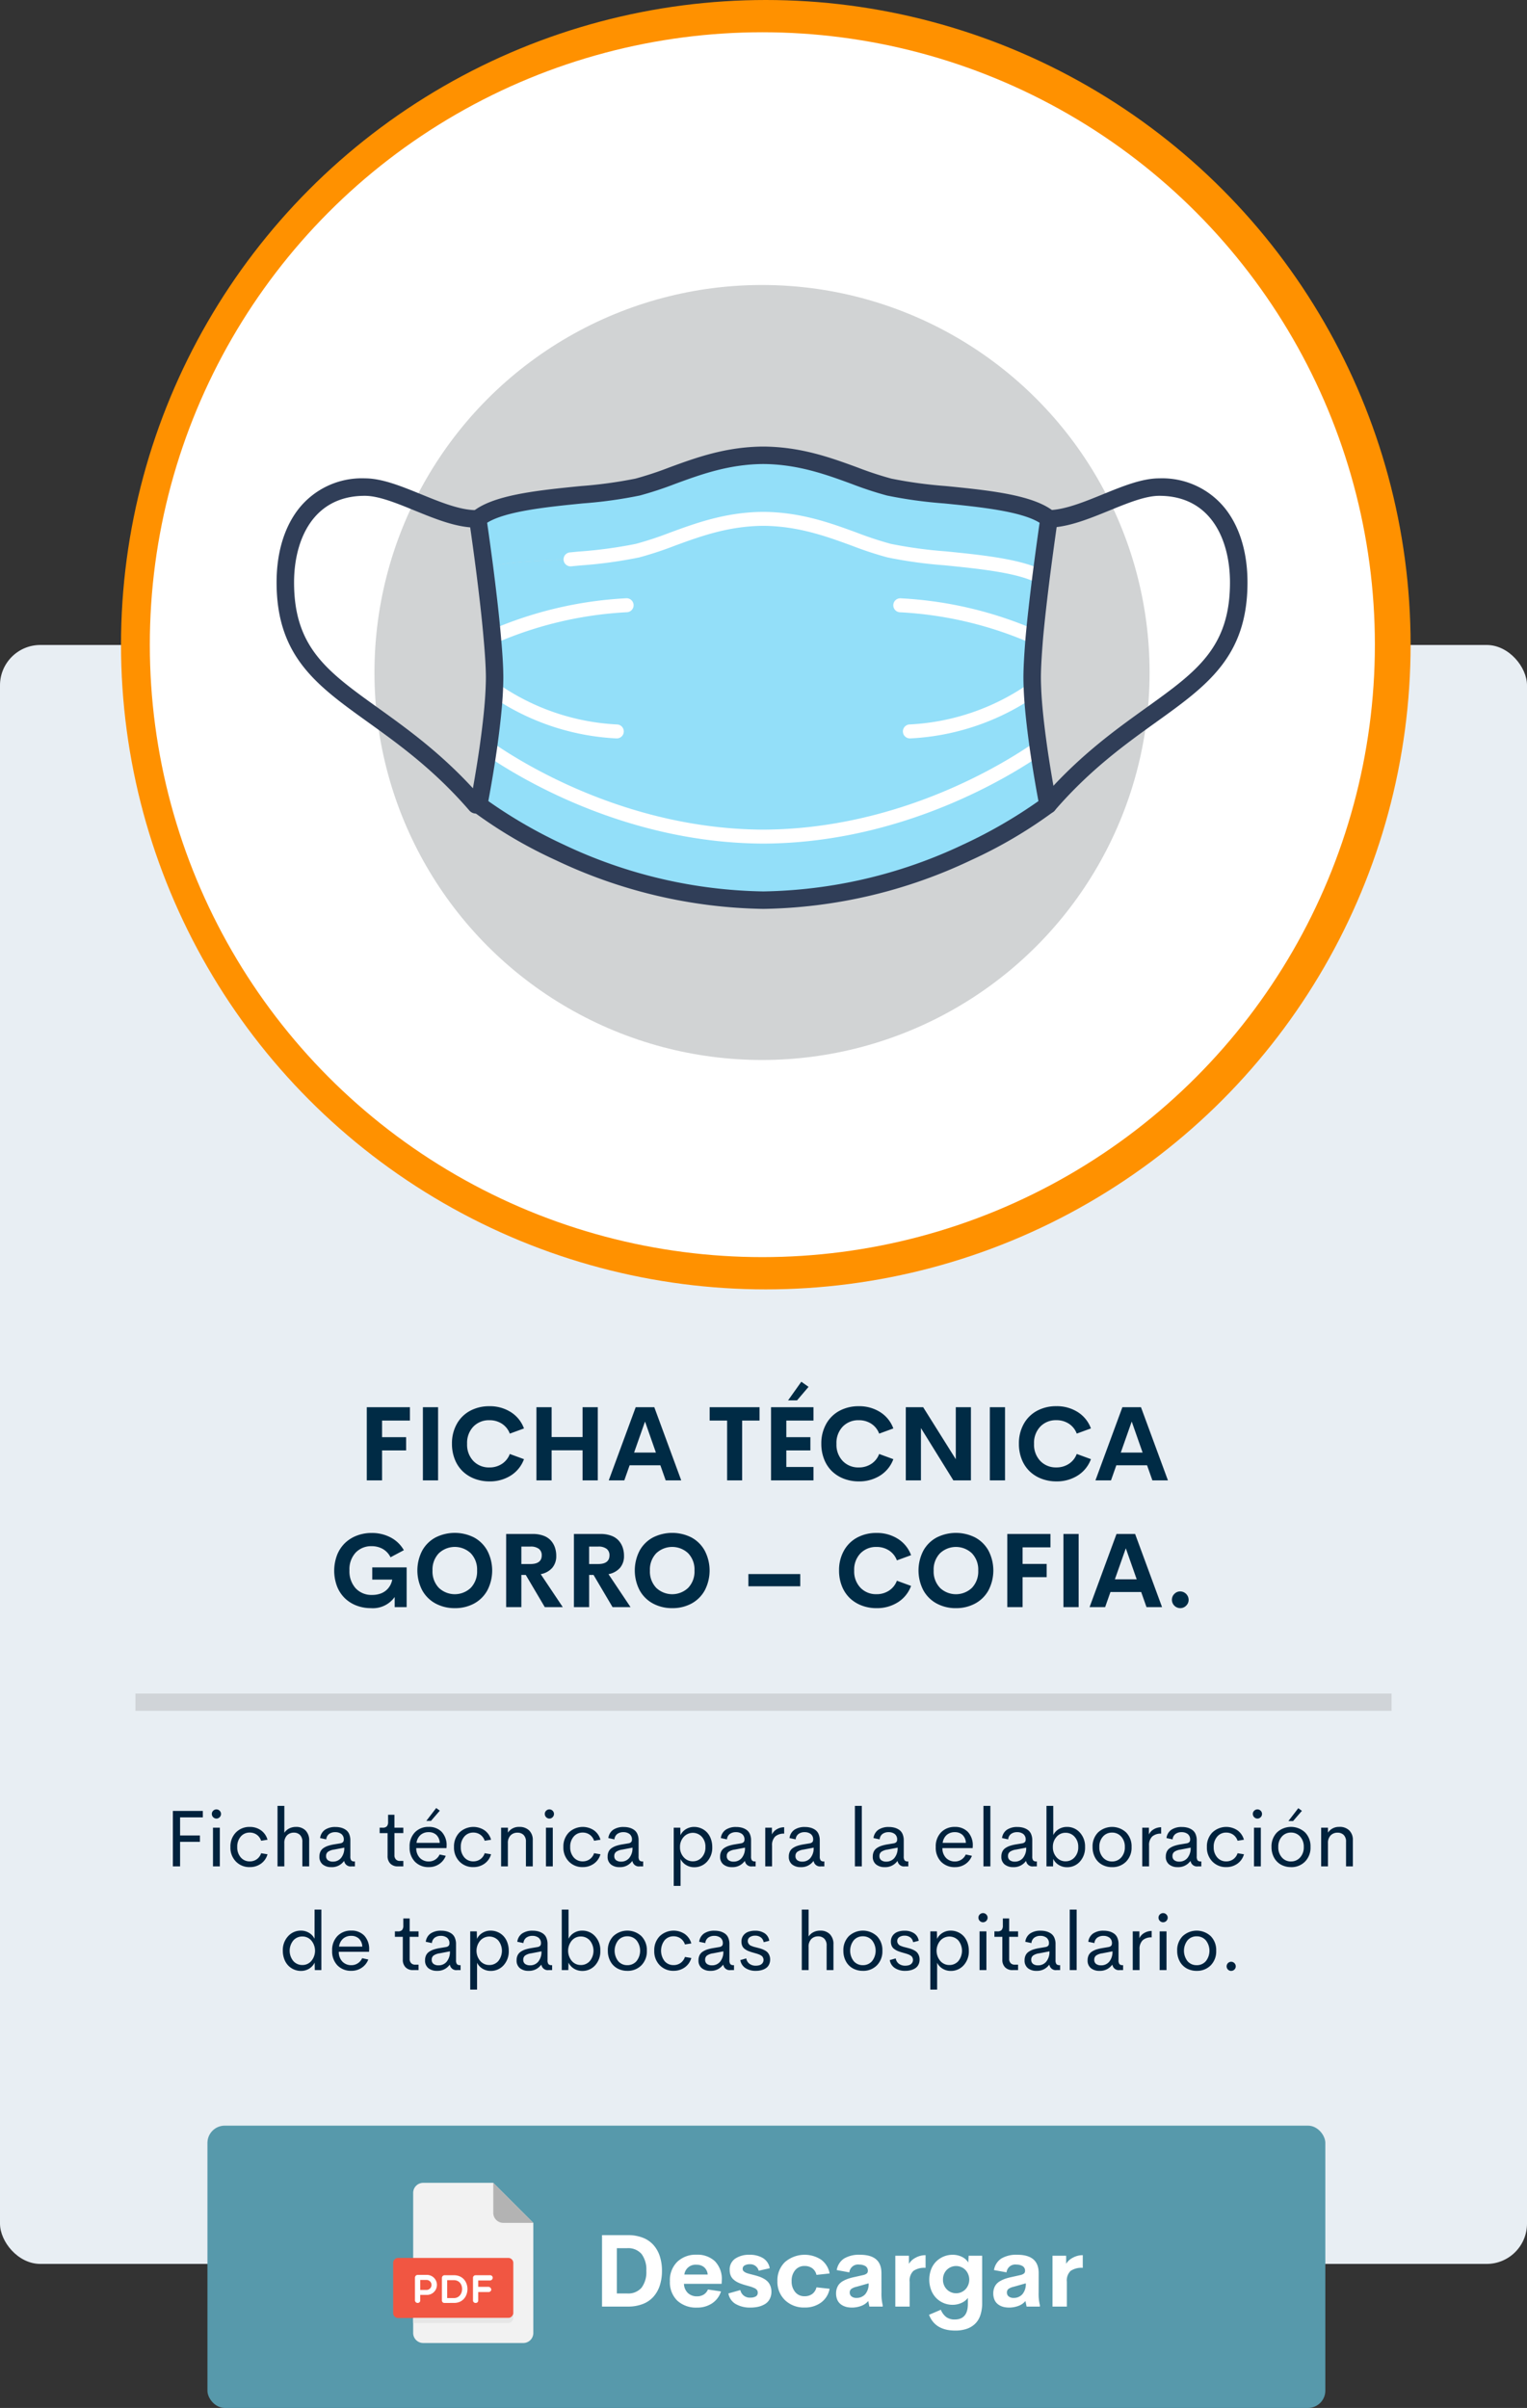 <svg xmlns="http://www.w3.org/2000/svg" width="265" height="417.95" viewBox="0 0 265 417.95">
  <rect x="0" y="0" width="265" height="417.95" fill="#333333" stroke="none"/>
  <g id="Grupo_13547" data-name="Grupo 13547" transform="translate(-4449 1712.95)">
    <rect id="Rectángulo_3308" data-name="Rectángulo 3308" width="265" height="281" rx="7" transform="translate(4449 -1601)" fill="#e8eef3"/>
    <circle id="Elipse_839" data-name="Elipse 839" cx="111.9" cy="111.9" r="111.9" transform="translate(4470 -1712.95)" fill="#ff9100"/>
    <circle id="Elipse_843" data-name="Elipse 843" cx="106.3" cy="106.3" r="106.3" transform="translate(4475 -1707.35)" fill="#fff"/>
    <line id="Línea_232" data-name="Línea 232" x2="218" transform="translate(4472.5 -1417.5)" fill="none" stroke="#707070" stroke-width="3" opacity="0.2"/>
    <g id="Grupo_13540" data-name="Grupo 13540" transform="translate(4497 -1663.485)">
      <circle id="Elipse_512" data-name="Elipse 512" cx="67.259" cy="67.259" r="67.259" transform="translate(16.985)" fill="#d1d3d4"/>
      <g id="Grupo_13255" data-name="Grupo 13255" transform="translate(0 28.046)">
        <g id="Grupo_13254" data-name="Grupo 13254">
          <g id="Grupo_13253" data-name="Grupo 13253">
            <g id="Grupo_13251" data-name="Grupo 13251" transform="translate(34.911 1.516)">
              <path id="Trazado_19630" data-name="Trazado 19630" d="M24.366,5068.383c.773,5.378,1.655,9.845,1.655,9.845s-20.958,16.465-49.416,16.546c-28.431-.081-49.389-16.546-49.389-16.546s.883-4.467,1.655-9.845c5.46,3.808,23.992,15.28,47.734,15.361C.376,5083.663,18.906,5072.191,24.366,5068.383Z" transform="translate(72.95 -5017.561)" fill="#93dff9"/>
              <path id="Trazado_19631" data-name="Trazado 19631" d="M-72.254,4886.917c-.634-4.883-1.186-8.6-1.186-8.6,4.826-4.136,20.792-3.778,27.742-5.516,6.149-1.545,12.63-5.461,21.813-5.515,9.183.054,15.691,3.97,21.84,5.515,6.949,1.737,22.916,1.38,27.742,5.516,0,0-.663,4.524-1.379,10.12-5.957-3.172-19.966-3-26.363-4.6-6.15-1.546-12.657-5.462-21.84-5.516-9.183.054-15.664,3.97-21.813,5.516a93.93,93.93,0,0,1-11.636,1.516s-13.816.385-14.285,1.573Z" transform="translate(73.44 -4867.282)" fill="#93dff9"/>
              <path id="Trazado_19632" data-name="Trazado 19632" d="M-67.064,4940.573c.028-.717.055-1.406.055-2.068,0-1.874-.166-4.357-.413-7.061-.331-3.889-.855-8.217-1.324-11.912h.634c.469-1.187,14.285-1.572,14.285-1.572a93.743,93.743,0,0,0,11.636-1.516c6.149-1.546,12.63-5.462,21.813-5.516,9.183.054,15.691,3.97,21.84,5.516,6.4,1.6,20.406,1.432,26.363,4.6-.413,3.337-.855,7.034-1.158,10.4-.221,2.7-.386,5.187-.386,7.061,0,.662.027,1.352.055,2.068.137,3.146.579,6.813,1.048,10.147-5.46,3.808-23.99,15.279-47.761,15.36-23.743-.081-42.274-11.553-47.734-15.36C-67.643,4947.386-67.2,4943.719-67.064,4940.573Z" transform="translate(69.932 -4899.898)" fill="#93dff9"/>
            </g>
            <g id="Grupo_13252" data-name="Grupo 13252">
              <path id="Trazado_19633" data-name="Trazado 19633" d="M-22.085,5081.369c-24.331-.083-43.222-11.945-48.432-15.579a1.212,1.212,0,0,1-.3-1.688,1.212,1.212,0,0,1,1.689-.3c5.065,3.532,23.425,15.062,47.045,15.143,23.637-.081,42-11.611,47.063-15.143a1.213,1.213,0,0,1,1.388,1.99C21.156,5069.424,2.264,5081.286-22.085,5081.369Z" transform="translate(106.554 -5012.457)" fill="#fff"/>
              <path id="Trazado_19634" data-name="Trazado 19634" d="M68.353,4918.676a1.208,1.208,0,0,1-.569-.143c-3.489-1.857-10.25-2.535-16.215-3.133a78.3,78.3,0,0,1-9.872-1.365,61.967,61.967,0,0,1-6.136-2.019c-4.382-1.605-9.349-3.426-15.417-3.461-6.05.035-11,1.854-15.373,3.458a61.862,61.862,0,0,1-6.138,2.021,78.562,78.562,0,0,1-10.287,1.4l-1.526.148a1.213,1.213,0,0,1-1.326-1.089,1.212,1.212,0,0,1,1.088-1.325l1.53-.149a77.191,77.191,0,0,0,9.928-1.336,60.012,60.012,0,0,0,5.893-1.945c4.557-1.673,9.721-3.568,16.209-3.606,6.505.038,11.683,1.935,16.251,3.609a60.793,60.793,0,0,0,5.891,1.942,77.165,77.165,0,0,0,9.524,1.3c6.189.62,13.2,1.323,17.114,3.406a1.213,1.213,0,0,1-.571,2.283Z" transform="translate(64.314 -4894.796)" fill="#fff"/>
              <path id="Trazado_19635" data-name="Trazado 19635" d="M313.7,4941.29a1.516,1.516,0,0,1-1.147-2.508c6.388-7.389,12.65-11.886,18.175-15.854,8.76-6.291,14.547-10.447,14.547-21.761,0-7.266-3.224-15.029-12.271-15.029-2.4,0-5.442,1.24-8.664,2.553-3.5,1.427-7.12,2.9-10.446,2.962H313.7a1.516,1.516,0,1,1,0-3.031h.151c2.758-.056,6.107-1.42,9.344-2.739,3.5-1.429,6.815-2.777,9.808-2.777a13.977,13.977,0,0,1,11.6,5.447c2.426,3.186,3.709,7.547,3.709,12.615,0,12.869-6.977,17.88-15.811,24.225-5.388,3.869-11.5,8.257-17.65,15.374A1.514,1.514,0,0,1,313.7,4941.29Z" transform="translate(-179.82 -4877.589)" fill="#303e58"/>
              <path id="Trazado_19636" data-name="Trazado 19636" d="M-176.972,4941.29a1.513,1.513,0,0,1-1.148-.524c-6.154-7.117-12.261-11.5-17.65-15.374-8.833-6.345-15.811-11.355-15.811-24.225,0-5.068,1.283-9.43,3.709-12.615a13.977,13.977,0,0,1,11.6-5.447c2.992,0,6.3,1.349,9.8,2.776,3.3,1.347,6.714,2.74,9.5,2.74a1.516,1.516,0,0,1,1.516,1.516,1.516,1.516,0,0,1-1.516,1.516c-3.385,0-7.079-1.506-10.651-2.963-3.217-1.312-6.255-2.552-8.653-2.552-9.048,0-12.272,7.764-12.272,15.029,0,11.313,5.787,15.47,14.547,21.761,5.525,3.968,11.787,8.466,18.174,15.854a1.516,1.516,0,0,1-.155,2.139A1.515,1.515,0,0,1-176.972,4941.29Z" transform="translate(211.58 -4877.589)" fill="#303e58"/>
              <path id="Trazado_19637" data-name="Trazado 19637" d="M236.311,4973.426a1.226,1.226,0,0,1-.486-.1,65.2,65.2,0,0,0-22.878-5.415,1.214,1.214,0,0,1,.125-2.424A67.622,67.622,0,0,1,236.8,4971.1a1.213,1.213,0,0,1-.488,2.323Z" transform="translate(-104.801 -4939.15)" fill="#fff"/>
              <path id="Trazado_19638" data-name="Trazado 19638" d="M-67.1,4973.424a1.213,1.213,0,0,1-1.112-.729,1.213,1.213,0,0,1,.626-1.6,67.919,67.919,0,0,1,23.752-5.616,1.215,1.215,0,0,1,1.274,1.149,1.213,1.213,0,0,1-1.149,1.274,65.506,65.506,0,0,0-22.906,5.416A1.2,1.2,0,0,1-67.1,4973.424Z" transform="translate(104.516 -4939.148)" fill="#fff"/>
              <path id="Trazado_19639" data-name="Trazado 19639" d="M219.775,5033.107a1.213,1.213,0,0,1-.06-2.425,39.546,39.546,0,0,0,20.629-7.036,1.213,1.213,0,0,1,1.386,1.992,41.976,41.976,0,0,1-21.893,7.468Z" transform="translate(-109.858 -4982.451)" fill="#fff"/>
              <path id="Trazado_19640" data-name="Trazado 19640" d="M-44.416,5033.107h-.062a41.978,41.978,0,0,1-21.893-7.468,1.213,1.213,0,0,1-.3-1.689,1.213,1.213,0,0,1,1.688-.3,39.546,39.546,0,0,0,20.629,7.036,1.214,1.214,0,0,1,1.151,1.273A1.213,1.213,0,0,1-44.416,5033.107Z" transform="translate(103.457 -4982.451)" fill="#fff"/>
              <path id="Trazado_19641" data-name="Trazado 19641" d="M-28.364,4941.528a86.786,86.786,0,0,1-36-8.447,80.083,80.083,0,0,1-14.326-8.423,1.515,1.515,0,0,1-.551-1.486c.009-.044.885-4.494,1.641-9.767.583-4.145.921-7.417,1.034-10,.026-.667.054-1.362.054-2,0-1.646-.137-3.976-.407-6.922-.337-3.961-.881-8.417-1.318-11.859-.624-4.806-1.176-8.535-1.182-8.572a1.517,1.517,0,0,1,.513-1.374c3.507-3.006,11.327-3.787,18.888-4.542a76.521,76.521,0,0,0,9.472-1.293,59.766,59.766,0,0,0,5.86-1.936c4.58-1.681,9.771-3.586,16.312-3.625,6.562.038,11.766,1.945,16.357,3.628a60.473,60.473,0,0,0,5.861,1.933,76.545,76.545,0,0,0,9.47,1.292c7.562.755,15.382,1.536,18.889,4.542a1.516,1.516,0,0,1,.513,1.371c-.007.045-.669,4.576-1.375,10.092-.4,3.219-.848,6.97-1.152,10.339-.176,2.161-.38,4.914-.38,6.924,0,.64.028,1.336.054,2.008.112,2.574.451,5.846,1.034,10,.757,5.269,1.632,9.719,1.641,9.763a1.516,1.516,0,0,1-.551,1.486,80.054,80.054,0,0,1-14.329,8.423A86.854,86.854,0,0,1-28.364,4941.528Zm-47.726-18.712A83.635,83.635,0,0,0-63,4930.374a83.7,83.7,0,0,0,34.635,8.122,83.771,83.771,0,0,0,34.65-8.122,83.539,83.539,0,0,0,13.094-7.558c-.3-1.6-.926-5.071-1.488-8.98-.6-4.252-.945-7.619-1.061-10.3-.028-.708-.057-1.434-.057-2.134,0-2.12.209-4.953.392-7.185.309-3.426.762-7.208,1.164-10.458.524-4.1,1.025-7.65,1.253-9.25-3.229-2.026-10.583-2.761-16.573-3.359a78.047,78.047,0,0,1-9.906-1.368,62.139,62.139,0,0,1-6.167-2.028c-4.359-1.6-9.3-3.407-15.314-3.442-5.993.035-10.92,1.844-15.267,3.439a62.041,62.041,0,0,1-6.168,2.029,77.93,77.93,0,0,1-9.908,1.369c-5.989.6-13.342,1.332-16.571,3.357.2,1.4.612,4.29,1.058,7.728.44,3.475.989,7.972,1.331,11.978.282,3.071.419,5.426.419,7.189,0,.7-.029,1.426-.056,2.128-.117,2.685-.464,6.052-1.061,10.3C-75.163,4917.744-75.789,4921.211-76.09,4922.816Zm-1.668.649h0Z" transform="translate(112.834 -4861.282)" fill="#303e58"/>
            </g>
          </g>
        </g>
      </g>
    </g>
    <path id="Trazado_20059" data-name="Trazado 20059" d="M43.661,6.62H38.827V9.5H43V11.8H38.827V17H36.173V4.3h7.488ZM45.911,17V4.3h2.637V17Zm11.54.176a7.089,7.089,0,0,1-2.588-.466,6.087,6.087,0,0,1-2.061-1.3,5.864,5.864,0,0,1-1.354-2.065,7.2,7.2,0,0,1-.492-2.7A6.879,6.879,0,0,1,51.8,7.2a5.744,5.744,0,0,1,2.316-2.281,6.935,6.935,0,0,1,3.335-.791,6.739,6.739,0,0,1,3.727,1.028,5.629,5.629,0,0,1,2.276,2.83l-2.461.9a3.479,3.479,0,0,0-1.362-1.714,3.891,3.891,0,0,0-2.18-.615,3.73,3.73,0,0,0-2.777,1.107,4.075,4.075,0,0,0-1.09,2.988,4.081,4.081,0,0,0,1.094,2.993,3.726,3.726,0,0,0,2.773,1.112,3.876,3.876,0,0,0,2.175-.62,3.5,3.5,0,0,0,1.367-1.718l2.461.9a5.652,5.652,0,0,1-2.276,2.834A6.718,6.718,0,0,1,57.451,17.176ZM73.623,4.3H76.26V17H73.623V11.779h-5.37V17H65.616V4.3h2.637V9.485h5.37ZM88.046,17l-.923-2.619H81.788L80.865,17h-2.7L82.843,4.3h3.226L90.744,17Zm-5.484-4.825H86.35L84.46,6.787ZM104.332,4.3V6.62h-3.015V17h-2.61V6.62H95.675V4.3ZM112.84.767l-2,2.347h-1.556l2.3-3.234Zm.853,5.854h-4.711V9.5h4.175V11.8h-4.175v2.874h4.711V17h-7.365V4.3h7.365Zm7.857,10.556a7.089,7.089,0,0,1-2.588-.466,6.087,6.087,0,0,1-2.061-1.3,5.864,5.864,0,0,1-1.354-2.065,7.2,7.2,0,0,1-.492-2.7A6.879,6.879,0,0,1,115.9,7.2a5.744,5.744,0,0,1,2.316-2.281,6.935,6.935,0,0,1,3.335-.791,6.739,6.739,0,0,1,3.727,1.028,5.629,5.629,0,0,1,2.276,2.83l-2.461.9a3.479,3.479,0,0,0-1.362-1.714,3.891,3.891,0,0,0-2.18-.615,3.73,3.73,0,0,0-2.777,1.107,4.075,4.075,0,0,0-1.09,2.988,4.081,4.081,0,0,0,1.094,2.993,3.726,3.726,0,0,0,2.773,1.112,3.876,3.876,0,0,0,2.175-.62,3.5,3.5,0,0,0,1.367-1.718l2.461.9a5.652,5.652,0,0,1-2.276,2.834A6.718,6.718,0,0,1,121.55,17.176ZM138.39,4.3h2.628V17h-3.05l-5.625-9.079V17h-2.628V4.3h3.015l5.66,9.026ZM144.3,17V4.3h2.637V17Zm11.54.176a7.089,7.089,0,0,1-2.588-.466,6.087,6.087,0,0,1-2.061-1.3,5.864,5.864,0,0,1-1.354-2.065,7.2,7.2,0,0,1-.492-2.7,6.879,6.879,0,0,1,.844-3.45,5.744,5.744,0,0,1,2.316-2.281,6.935,6.935,0,0,1,3.335-.791,6.739,6.739,0,0,1,3.727,1.028,5.629,5.629,0,0,1,2.276,2.83l-2.461.9a3.479,3.479,0,0,0-1.362-1.714,3.891,3.891,0,0,0-2.18-.615,3.73,3.73,0,0,0-2.777,1.107,4.075,4.075,0,0,0-1.09,2.988,4.081,4.081,0,0,0,1.094,2.993,3.726,3.726,0,0,0,2.773,1.112,3.876,3.876,0,0,0,2.175-.62,3.5,3.5,0,0,0,1.367-1.718l2.461.9a5.652,5.652,0,0,1-2.276,2.834A6.718,6.718,0,0,1,155.845,17.176ZM172.509,17l-.923-2.619h-5.335L165.328,17h-2.7l4.676-12.7h3.226L175.207,17Zm-5.484-4.825h3.788l-1.89-5.388Zm-130.14,27a6.867,6.867,0,0,1-2.536-.461,5.945,5.945,0,0,1-2.021-1.3A5.824,5.824,0,0,1,31,35.361a7.727,7.727,0,0,1,.013-5.392A5.9,5.9,0,0,1,32.367,27.9a6.052,6.052,0,0,1,2.061-1.305,7.089,7.089,0,0,1,2.588-.466,6.921,6.921,0,0,1,3.3.778,5.657,5.657,0,0,1,2.29,2.21l-2.312,1.23a3.388,3.388,0,0,0-1.34-1.441,3.844,3.844,0,0,0-1.938-.483,3.683,3.683,0,0,0-2.773,1.116,4.258,4.258,0,0,0-1.077,3.085,4.391,4.391,0,0,0,1.072,3.1,3.724,3.724,0,0,0,2.874,1.16,4.247,4.247,0,0,0,1.547-.272,3.086,3.086,0,0,0,1.23-.883,3.2,3.2,0,0,0,.7-1.507H37.122V32.1H43.09V39H41.016V37.242A4.633,4.633,0,0,1,36.885,39.176Zm14.563,0a6.9,6.9,0,0,1-3.335-.8,5.766,5.766,0,0,1-2.316-2.29,7.465,7.465,0,0,1,0-6.9,5.744,5.744,0,0,1,2.316-2.281,7.418,7.418,0,0,1,6.667,0A5.752,5.752,0,0,1,57.091,29.2a7.465,7.465,0,0,1,0,6.9,5.766,5.766,0,0,1-2.316,2.29A6.885,6.885,0,0,1,51.448,39.176Zm-2.777-3.529a4.025,4.025,0,0,0,5.555,0,4.1,4.1,0,0,0,1.09-3,4.075,4.075,0,0,0-1.09-2.988,4.036,4.036,0,0,0-5.555,0,4.075,4.075,0,0,0-1.09,2.988A4.1,4.1,0,0,0,48.671,35.647ZM67.066,39l-3.3-5.59H63V39H60.36V26.3h4.605a5.327,5.327,0,0,1,1.846.294,3.191,3.191,0,0,1,1.279.817,3.5,3.5,0,0,1,.721,1.2,4.388,4.388,0,0,1,.242,1.485,3.1,3.1,0,0,1-.694,2.087,3.5,3.5,0,0,1-2,1.094L70.187,39ZM63,28.488v3.032h1.556q1.978,0,1.978-1.512a1.377,1.377,0,0,0-.483-1.116,2.3,2.3,0,0,0-1.494-.4ZM78.826,39l-3.3-5.59h-.765V39H72.12V26.3h4.605a5.327,5.327,0,0,1,1.846.294,3.191,3.191,0,0,1,1.279.817,3.5,3.5,0,0,1,.721,1.2,4.388,4.388,0,0,1,.242,1.485,3.1,3.1,0,0,1-.694,2.087,3.5,3.5,0,0,1-2,1.094L81.946,39ZM74.757,28.488v3.032h1.556q1.978,0,1.978-1.512a1.377,1.377,0,0,0-.483-1.116,2.3,2.3,0,0,0-1.494-.4ZM89.18,39.176a6.9,6.9,0,0,1-3.335-.8,5.766,5.766,0,0,1-2.316-2.29,7.465,7.465,0,0,1,0-6.9,5.744,5.744,0,0,1,2.316-2.281,7.418,7.418,0,0,1,6.667,0A5.752,5.752,0,0,1,94.822,29.2a7.465,7.465,0,0,1,0,6.9,5.766,5.766,0,0,1-2.316,2.29A6.885,6.885,0,0,1,89.18,39.176ZM86.4,35.647a4.025,4.025,0,0,0,5.555,0,4.1,4.1,0,0,0,1.09-3,4.075,4.075,0,0,0-1.09-2.988,4.036,4.036,0,0,0-5.555,0,4.075,4.075,0,0,0-1.09,2.988A4.1,4.1,0,0,0,86.4,35.647Zm16-.268V33.261h9v2.118Zm22.228,3.8a7.089,7.089,0,0,1-2.588-.466,6.087,6.087,0,0,1-2.061-1.3,5.864,5.864,0,0,1-1.354-2.065,7.2,7.2,0,0,1-.492-2.7,6.879,6.879,0,0,1,.844-3.45,5.744,5.744,0,0,1,2.316-2.281,6.935,6.935,0,0,1,3.335-.791,6.739,6.739,0,0,1,3.727,1.028,5.629,5.629,0,0,1,2.276,2.83l-2.461.9a3.479,3.479,0,0,0-1.362-1.714,3.891,3.891,0,0,0-2.18-.615,3.73,3.73,0,0,0-2.777,1.107,4.075,4.075,0,0,0-1.09,2.988,4.081,4.081,0,0,0,1.094,2.993,3.726,3.726,0,0,0,2.773,1.112,3.876,3.876,0,0,0,2.175-.62,3.5,3.5,0,0,0,1.367-1.718l2.461.9a5.652,5.652,0,0,1-2.276,2.834A6.718,6.718,0,0,1,124.635,39.176Zm13.79,0a6.9,6.9,0,0,1-3.335-.8,5.766,5.766,0,0,1-2.316-2.29,7.465,7.465,0,0,1,0-6.9,5.744,5.744,0,0,1,2.316-2.281,7.418,7.418,0,0,1,6.667,0,5.752,5.752,0,0,1,2.312,2.281,7.465,7.465,0,0,1,0,6.9,5.766,5.766,0,0,1-2.316,2.29A6.885,6.885,0,0,1,138.425,39.176Zm-2.777-3.529a4.025,4.025,0,0,0,5.555,0,4.1,4.1,0,0,0,1.09-3,4.075,4.075,0,0,0-1.09-2.988,4.036,4.036,0,0,0-5.555,0,4.075,4.075,0,0,0-1.09,2.988A4.1,4.1,0,0,0,135.647,35.647Zm19.178-7.027h-4.834V31.5h4.175V33.8h-4.175V39h-2.654V26.3h7.488ZM157.075,39V26.3h2.637V39Zm14.414,0-.923-2.619h-5.335L164.309,39h-2.7l4.676-12.7h3.226L174.188,39ZM166,34.175h3.788l-1.89-5.388Zm11.338,5a1.456,1.456,0,0,1-1.441-1.441,1.411,1.411,0,0,1,.426-1.028,1.379,1.379,0,0,1,1.015-.431,1.471,1.471,0,0,1,1.459,1.459,1.379,1.379,0,0,1-.431,1.015A1.411,1.411,0,0,1,177.343,39.176Z" transform="translate(4476.479 -1473)" fill="#002b45"/>
    <path id="Trazado_20060" data-name="Trazado 20060" d="M8.029,5.489H4.078V8.634H7.523V9.741H4.078V14H2.827V4.375h5.2Zm2.358.212a.805.805,0,0,1-.8-.8.758.758,0,0,1,.236-.561.775.775,0,0,1,.564-.232.767.767,0,0,1,.557.232.758.758,0,0,1,.236.561.77.77,0,0,1-.236.564A.762.762,0,0,1,10.387,5.7Zm-.6,8.3V7.28h1.189V14Zm6.385.123a3.237,3.237,0,0,1-2.406-.964,3.438,3.438,0,0,1-.95-2.522,3.445,3.445,0,0,1,.947-2.522,3.234,3.234,0,0,1,2.41-.964,3.26,3.26,0,0,1,1.945.588,2.967,2.967,0,0,1,1.131,1.634l-1.107.178A2.045,2.045,0,0,0,17.38,8.5a2.066,2.066,0,0,0-1.217-.369,1.987,1.987,0,0,0-1.555.69A2.63,2.63,0,0,0,14,10.637a2.617,2.617,0,0,0,.612,1.808,1.991,1.991,0,0,0,1.555.687,2.066,2.066,0,0,0,1.217-.369,2.045,2.045,0,0,0,.759-1.046l1.107.185a2.97,2.97,0,0,1-1.138,1.63A3.255,3.255,0,0,1,16.17,14.123ZM24.2,7.15a2.245,2.245,0,0,1,1.661.622,2.415,2.415,0,0,1,.622,1.784V14H25.3V9.782a1.653,1.653,0,0,0-.41-1.237,1.461,1.461,0,0,0-1.06-.4,1.626,1.626,0,0,0-1.186.458,1.862,1.862,0,0,0-.475,1.374V14H20.99V3.5h1.183V8.169a2.186,2.186,0,0,1,.844-.752A2.574,2.574,0,0,1,24.2,7.15Zm6.111,6.979a2.287,2.287,0,0,1-1.473-.461,1.657,1.657,0,0,1-.578-1.377,1.957,1.957,0,0,1,.185-.878,1.549,1.549,0,0,1,.547-.612,3.281,3.281,0,0,1,.79-.379,7.3,7.3,0,0,1,1.022-.243L31.893,10q.595-.109.595-.622a1.174,1.174,0,0,0-.42-1A1.713,1.713,0,0,0,31,8.06a1.745,1.745,0,0,0-1.053.308,1.287,1.287,0,0,0-.5.943l-1.066-.226a2.052,2.052,0,0,1,.841-1.439,3.141,3.141,0,0,1,1.832-.482,3.716,3.716,0,0,1,.974.12,2.647,2.647,0,0,1,.813.376,1.686,1.686,0,0,1,.581.725,2.7,2.7,0,0,1,.208,1.1v2.775a1.136,1.136,0,0,0,.154.7.664.664,0,0,0,.53.181h.109V14h-.588a1.121,1.121,0,0,1-1.271-.909h-.055A2.568,2.568,0,0,1,30.314,14.13Zm.273-.957a1.793,1.793,0,0,0,1.442-.649,2.674,2.674,0,0,0,.547-1.777l-1.777.342a2.392,2.392,0,0,0-1.042.373.867.867,0,0,0-.338.735.857.857,0,0,0,.325.738A1.388,1.388,0,0,0,30.587,13.173ZM41.88,14a1.766,1.766,0,0,1-1.312-.482,1.823,1.823,0,0,1-.479-1.343V8.224H38.715V7.28h.506a.971.971,0,0,0,.742-.236,1.161,1.161,0,0,0,.215-.79V5.038h1.1V7.28h1.545v.943H41.279v3.828a1.019,1.019,0,0,0,.256.742.9.9,0,0,0,.673.263h.615V14Zm7.273-9.673L47.623,6.1h-.813l1.716-2.229Zm1.176,6.18-.014.321h-5.25a2.375,2.375,0,0,0,.643,1.719,2.11,2.11,0,0,0,1.531.6,2.015,2.015,0,0,0,1.114-.321,2.085,2.085,0,0,0,.766-.889l1.066.226A3.031,3.031,0,0,1,49.038,13.6a3.133,3.133,0,0,1-1.784.526,3.246,3.246,0,0,1-2.42-.937,3.484,3.484,0,0,1-.923-2.557,3.467,3.467,0,0,1,.926-2.55,3.206,3.206,0,0,1,2.382-.937,3.034,3.034,0,0,1,2.259.861A3.4,3.4,0,0,1,50.33,10.507ZM47.219,8.06a2.1,2.1,0,0,0-1.4.475,2.177,2.177,0,0,0-.708,1.384H49.14a2,2,0,0,0-.588-1.384A1.9,1.9,0,0,0,47.219,8.06Zm7.752,6.063a3.237,3.237,0,0,1-2.406-.964,3.438,3.438,0,0,1-.95-2.522,3.445,3.445,0,0,1,.947-2.522,3.5,3.5,0,0,1,4.354-.376,2.967,2.967,0,0,1,1.131,1.634L56.94,9.55A2.045,2.045,0,0,0,56.181,8.5a2.066,2.066,0,0,0-1.217-.369,1.987,1.987,0,0,0-1.555.69,2.63,2.63,0,0,0-.612,1.812,2.617,2.617,0,0,0,.612,1.808,1.991,1.991,0,0,0,1.555.687,2.066,2.066,0,0,0,1.217-.369,2.045,2.045,0,0,0,.759-1.046l1.107.185a2.97,2.97,0,0,1-1.138,1.63A3.255,3.255,0,0,1,54.971,14.123ZM62.962,7.15a2.337,2.337,0,0,1,1.692.608,2.269,2.269,0,0,1,.632,1.716V14H64.1V9.741a1.589,1.589,0,0,0-.41-1.2,1.466,1.466,0,0,0-1.053-.39,1.626,1.626,0,0,0-1.2.461,1.872,1.872,0,0,0-.472,1.371V14H59.791V7.28h1.183v.861A2.244,2.244,0,0,1,62.962,7.15ZM68.171,5.7a.805.805,0,0,1-.8-.8.758.758,0,0,1,.236-.561.775.775,0,0,1,.564-.232.767.767,0,0,1,.557.232.758.758,0,0,1,.236.561.77.77,0,0,1-.236.564A.762.762,0,0,1,68.171,5.7Zm-.6,8.3V7.28h1.189V14Zm6.385.123a3.237,3.237,0,0,1-2.406-.964,3.438,3.438,0,0,1-.95-2.522,3.445,3.445,0,0,1,.947-2.522A3.5,3.5,0,0,1,75.9,7.738a2.967,2.967,0,0,1,1.131,1.634l-1.107.178A2.045,2.045,0,0,0,75.165,8.5a2.066,2.066,0,0,0-1.217-.369,1.987,1.987,0,0,0-1.555.69,2.63,2.63,0,0,0-.612,1.812,2.617,2.617,0,0,0,.612,1.808,1.991,1.991,0,0,0,1.555.687,2.066,2.066,0,0,0,1.217-.369,2.045,2.045,0,0,0,.759-1.046l1.107.185a2.97,2.97,0,0,1-1.138,1.63A3.255,3.255,0,0,1,73.955,14.123Zm6.371.007a2.287,2.287,0,0,1-1.473-.461,1.657,1.657,0,0,1-.578-1.377,1.957,1.957,0,0,1,.185-.878,1.549,1.549,0,0,1,.547-.612,3.281,3.281,0,0,1,.79-.379,7.3,7.3,0,0,1,1.022-.243L81.9,10q.595-.109.595-.622a1.174,1.174,0,0,0-.42-1,1.713,1.713,0,0,0-1.063-.318,1.745,1.745,0,0,0-1.053.308,1.287,1.287,0,0,0-.5.943L78.4,9.085a2.052,2.052,0,0,1,.841-1.439,3.141,3.141,0,0,1,1.832-.482,3.716,3.716,0,0,1,.974.12,2.647,2.647,0,0,1,.813.376,1.686,1.686,0,0,1,.581.725,2.7,2.7,0,0,1,.208,1.1v2.775a1.136,1.136,0,0,0,.154.7.664.664,0,0,0,.53.181h.109V14h-.588a1.121,1.121,0,0,1-1.271-.909h-.055A2.568,2.568,0,0,1,80.326,14.13Zm.273-.957a1.793,1.793,0,0,0,1.442-.649,2.674,2.674,0,0,0,.547-1.777l-1.777.342a2.392,2.392,0,0,0-1.042.373.867.867,0,0,0-.338.735.857.857,0,0,0,.325.738A1.388,1.388,0,0,0,80.6,13.173ZM93.293,7.15A3.056,3.056,0,0,1,94.51,7.4a2.993,2.993,0,0,1,1,.69,3.227,3.227,0,0,1,.673,1.107,4.083,4.083,0,0,1,.25,1.449,3.553,3.553,0,0,1-.906,2.536,2.942,2.942,0,0,1-2.232.964,2.66,2.66,0,0,1-1.4-.383,2.509,2.509,0,0,1-.96-1.032v4.655H89.746V7.28h1.142l.027,1.306a2.46,2.46,0,0,1,.957-1.049A2.685,2.685,0,0,1,93.293,7.15Zm-.232,5.968a2.04,2.04,0,0,0,1.555-.68,2.53,2.53,0,0,0,.632-1.794,2.518,2.518,0,0,0-.632-1.791,2.121,2.121,0,0,0-3.134.031,2.52,2.52,0,0,0-.643,1.76,2.53,2.53,0,0,0,.643,1.767A2.05,2.05,0,0,0,93.061,13.118Zm6.788,1.012a2.287,2.287,0,0,1-1.473-.461,1.657,1.657,0,0,1-.578-1.377,1.957,1.957,0,0,1,.185-.878,1.549,1.549,0,0,1,.547-.612,3.281,3.281,0,0,1,.79-.379,7.3,7.3,0,0,1,1.022-.243L101.428,10q.595-.109.595-.622a1.174,1.174,0,0,0-.42-1,1.713,1.713,0,0,0-1.063-.318,1.745,1.745,0,0,0-1.053.308,1.287,1.287,0,0,0-.5.943l-1.066-.226a2.052,2.052,0,0,1,.841-1.439,3.141,3.141,0,0,1,1.832-.482,3.716,3.716,0,0,1,.974.12,2.647,2.647,0,0,1,.813.376,1.686,1.686,0,0,1,.581.725,2.7,2.7,0,0,1,.208,1.1v2.775a1.136,1.136,0,0,0,.154.7.664.664,0,0,0,.53.181h.109V14h-.588a1.121,1.121,0,0,1-1.271-.909h-.055A2.568,2.568,0,0,1,99.849,14.13Zm.273-.957a1.793,1.793,0,0,0,1.442-.649,2.674,2.674,0,0,0,.547-1.777l-1.777.342a2.392,2.392,0,0,0-1.042.373.867.867,0,0,0-.338.735.857.857,0,0,0,.325.738A1.388,1.388,0,0,0,100.123,13.173Zm6.665-4.71a2.032,2.032,0,0,1,.834-.9,2.512,2.512,0,0,1,1.292-.355V8.319a2.214,2.214,0,0,0-1.562.5,2.084,2.084,0,0,0-.537,1.593V14h-1.183V7.28h1.155Zm4.983,5.667a2.287,2.287,0,0,1-1.473-.461,1.657,1.657,0,0,1-.578-1.377,1.957,1.957,0,0,1,.185-.878,1.549,1.549,0,0,1,.547-.612,3.281,3.281,0,0,1,.79-.379,7.3,7.3,0,0,1,1.022-.243L113.35,10q.595-.109.595-.622a1.174,1.174,0,0,0-.42-1,1.713,1.713,0,0,0-1.063-.318,1.745,1.745,0,0,0-1.053.308,1.287,1.287,0,0,0-.5.943l-1.066-.226a2.052,2.052,0,0,1,.841-1.439,3.141,3.141,0,0,1,1.832-.482,3.716,3.716,0,0,1,.974.12,2.647,2.647,0,0,1,.813.376,1.686,1.686,0,0,1,.581.725,2.7,2.7,0,0,1,.208,1.1v2.775a1.136,1.136,0,0,0,.154.7.664.664,0,0,0,.53.181h.109V14H115.3a1.121,1.121,0,0,1-1.271-.909h-.055A2.568,2.568,0,0,1,111.771,14.13Zm.273-.957a1.793,1.793,0,0,0,1.442-.649,2.674,2.674,0,0,0,.547-1.777l-1.777.342a2.392,2.392,0,0,0-1.042.373.867.867,0,0,0-.338.735.857.857,0,0,0,.325.738A1.388,1.388,0,0,0,112.044,13.173Zm9.146.827V3.5h1.2V14Zm5.154.13a2.287,2.287,0,0,1-1.473-.461,1.657,1.657,0,0,1-.578-1.377,1.957,1.957,0,0,1,.185-.878,1.549,1.549,0,0,1,.547-.612,3.281,3.281,0,0,1,.79-.379,7.3,7.3,0,0,1,1.022-.243L127.924,10q.595-.109.595-.622a1.174,1.174,0,0,0-.42-1,1.713,1.713,0,0,0-1.063-.318,1.745,1.745,0,0,0-1.053.308,1.287,1.287,0,0,0-.5.943l-1.066-.226a2.052,2.052,0,0,1,.841-1.439,3.141,3.141,0,0,1,1.832-.482,3.716,3.716,0,0,1,.974.12,2.647,2.647,0,0,1,.813.376,1.686,1.686,0,0,1,.581.725,2.7,2.7,0,0,1,.208,1.1v2.775a1.136,1.136,0,0,0,.154.7.664.664,0,0,0,.53.181h.109V14h-.588a1.121,1.121,0,0,1-1.271-.909h-.055A2.568,2.568,0,0,1,126.345,14.13Zm.273-.957a1.793,1.793,0,0,0,1.442-.649,2.674,2.674,0,0,0,.547-1.777l-1.777.342a2.392,2.392,0,0,0-1.042.373.867.867,0,0,0-.338.735.857.857,0,0,0,.325.738A1.388,1.388,0,0,0,126.619,13.173Zm15.025-2.666-.014.321h-5.25a2.375,2.375,0,0,0,.643,1.719,2.11,2.11,0,0,0,1.531.6,2.015,2.015,0,0,0,1.114-.321,2.085,2.085,0,0,0,.766-.889l1.066.226a3.031,3.031,0,0,1-1.148,1.442,3.133,3.133,0,0,1-1.784.526,3.246,3.246,0,0,1-2.42-.937,3.484,3.484,0,0,1-.923-2.557,3.467,3.467,0,0,1,.926-2.55,3.206,3.206,0,0,1,2.382-.937,3.034,3.034,0,0,1,2.259.861A3.4,3.4,0,0,1,141.644,10.507Zm-3.11-2.447a2.1,2.1,0,0,0-1.4.475,2.177,2.177,0,0,0-.708,1.384h4.026a2,2,0,0,0-.588-1.384A1.9,1.9,0,0,0,138.534,8.06ZM143.5,14V3.5h1.2V14Zm5.154.13a2.287,2.287,0,0,1-1.473-.461,1.657,1.657,0,0,1-.578-1.377,1.957,1.957,0,0,1,.185-.878,1.549,1.549,0,0,1,.547-.612,3.28,3.28,0,0,1,.79-.379,7.3,7.3,0,0,1,1.022-.243L150.23,10q.595-.109.595-.622a1.174,1.174,0,0,0-.42-1,1.713,1.713,0,0,0-1.063-.318,1.745,1.745,0,0,0-1.053.308,1.287,1.287,0,0,0-.5.943l-1.066-.226a2.052,2.052,0,0,1,.841-1.439,3.141,3.141,0,0,1,1.832-.482,3.716,3.716,0,0,1,.974.12,2.647,2.647,0,0,1,.813.376,1.686,1.686,0,0,1,.581.725,2.7,2.7,0,0,1,.208,1.1v2.775a1.136,1.136,0,0,0,.154.7.664.664,0,0,0,.53.181h.109V14h-.588a1.121,1.121,0,0,1-1.271-.909h-.055A2.568,2.568,0,0,1,148.651,14.13Zm.273-.957a1.793,1.793,0,0,0,1.442-.649,2.674,2.674,0,0,0,.547-1.777l-1.777.342a2.392,2.392,0,0,0-1.042.373.867.867,0,0,0-.338.735.857.857,0,0,0,.325.738A1.388,1.388,0,0,0,148.924,13.173ZM158,7.15a2.928,2.928,0,0,1,2.222.971,3.541,3.541,0,0,1,.909,2.522,3.567,3.567,0,0,1-.9,2.529,2.922,2.922,0,0,1-2.229.971,2.7,2.7,0,0,1-1.432-.39,2.466,2.466,0,0,1-.96-1.06L155.576,14h-1.142V3.5h1.176l.007,5.065a2.477,2.477,0,0,1,.96-1.036A2.7,2.7,0,0,1,158,7.15Zm-.26,5.968a2.057,2.057,0,0,0,1.572-.687,2.528,2.528,0,0,0,.636-1.788,2.528,2.528,0,0,0-.636-1.788,2.057,2.057,0,0,0-1.572-.687,2.011,2.011,0,0,0-1.559.711,2.549,2.549,0,0,0-.636,1.764,2.554,2.554,0,0,0,.632,1.767A2.012,2.012,0,0,0,157.736,13.118Zm8.08,1.012a3.542,3.542,0,0,1-1.723-.417,3.036,3.036,0,0,1-1.213-1.22,3.748,3.748,0,0,1-.448-1.856,3.423,3.423,0,0,1,.954-2.533,3.578,3.578,0,0,1,4.864,0,3.43,3.43,0,0,1,.95,2.533,3.432,3.432,0,0,1-.954,2.54A3.292,3.292,0,0,1,165.816,14.13Zm-.007-.984a2.064,2.064,0,0,0,1.589-.69,2.587,2.587,0,0,0,.632-1.818,2.577,2.577,0,0,0-.632-1.812,2.064,2.064,0,0,0-1.589-.69,2.035,2.035,0,0,0-1.576.69,2.594,2.594,0,0,0-.625,1.812,2.6,2.6,0,0,0,.625,1.818A2.035,2.035,0,0,0,165.809,13.146Zm6.4-4.683a2.032,2.032,0,0,1,.834-.9,2.512,2.512,0,0,1,1.292-.355V8.319a2.214,2.214,0,0,0-1.562.5,2.084,2.084,0,0,0-.537,1.593V14h-1.183V7.28h1.155Zm4.983,5.667a2.287,2.287,0,0,1-1.473-.461,1.657,1.657,0,0,1-.578-1.377,1.957,1.957,0,0,1,.185-.878,1.549,1.549,0,0,1,.547-.612,3.28,3.28,0,0,1,.79-.379,7.3,7.3,0,0,1,1.022-.243L178.77,10q.595-.109.595-.622a1.174,1.174,0,0,0-.42-1,1.713,1.713,0,0,0-1.063-.318,1.745,1.745,0,0,0-1.053.308,1.287,1.287,0,0,0-.5.943l-1.066-.226a2.052,2.052,0,0,1,.841-1.439,3.141,3.141,0,0,1,1.832-.482,3.716,3.716,0,0,1,.974.12,2.647,2.647,0,0,1,.813.376,1.686,1.686,0,0,1,.581.725,2.7,2.7,0,0,1,.208,1.1v2.775a1.136,1.136,0,0,0,.154.7.664.664,0,0,0,.53.181h.109V14h-.588a1.121,1.121,0,0,1-1.271-.909h-.055A2.568,2.568,0,0,1,177.191,14.13Zm.273-.957a1.793,1.793,0,0,0,1.442-.649,2.674,2.674,0,0,0,.547-1.777l-1.777.342a2.392,2.392,0,0,0-1.042.373.867.867,0,0,0-.338.735.857.857,0,0,0,.325.738A1.388,1.388,0,0,0,177.464,13.173Zm8.162.95a3.237,3.237,0,0,1-2.406-.964,3.438,3.438,0,0,1-.95-2.522,3.445,3.445,0,0,1,.947-2.522,3.5,3.5,0,0,1,4.354-.376A2.967,2.967,0,0,1,188.7,9.372L187.6,9.55a2.045,2.045,0,0,0-.759-1.046,2.066,2.066,0,0,0-1.217-.369,1.987,1.987,0,0,0-1.555.69,2.63,2.63,0,0,0-.612,1.812,2.617,2.617,0,0,0,.612,1.808,1.991,1.991,0,0,0,1.555.687,2.066,2.066,0,0,0,1.217-.369,2.045,2.045,0,0,0,.759-1.046l1.107.185a2.97,2.97,0,0,1-1.138,1.63A3.255,3.255,0,0,1,185.626,14.123ZM191.047,5.7a.805.805,0,0,1-.8-.8.758.758,0,0,1,.236-.561.775.775,0,0,1,.564-.232.767.767,0,0,1,.557.232.758.758,0,0,1,.236.561.77.77,0,0,1-.236.564A.762.762,0,0,1,191.047,5.7Zm-.6,8.3V7.28h1.189V14Zm5.975-7.875L198.136,3.9l.629.458-1.531,1.771Zm.451,8a3.542,3.542,0,0,1-1.723-.417,3.036,3.036,0,0,1-1.213-1.22,3.748,3.748,0,0,1-.448-1.856,3.423,3.423,0,0,1,.954-2.533,3.578,3.578,0,0,1,4.864,0,3.43,3.43,0,0,1,.95,2.533,3.432,3.432,0,0,1-.954,2.54A3.292,3.292,0,0,1,196.872,14.13Zm-.007-.984a2.064,2.064,0,0,0,1.589-.69,2.587,2.587,0,0,0,.632-1.818,2.577,2.577,0,0,0-.632-1.812,2.064,2.064,0,0,0-1.589-.69,2.035,2.035,0,0,0-1.576.69,2.594,2.594,0,0,0-.625,1.812,2.6,2.6,0,0,0,.625,1.818A2.035,2.035,0,0,0,196.865,13.146Zm8.415-6a2.338,2.338,0,0,1,1.692.608,2.269,2.269,0,0,1,.632,1.716V14h-1.183V9.741a1.589,1.589,0,0,0-.41-1.2,1.466,1.466,0,0,0-1.053-.39,1.626,1.626,0,0,0-1.2.461,1.872,1.872,0,0,0-.472,1.371V14h-1.183V7.28h1.183v.861A2.244,2.244,0,0,1,205.28,7.15ZM27.419,21.5H28.6V32H27.46l-.027-1.306a2.473,2.473,0,0,1-.957,1.06,2.667,2.667,0,0,1-1.422.39,3.054,3.054,0,0,1-2.218-.947,3.236,3.236,0,0,1-.677-1.111,4.063,4.063,0,0,1-.25-1.442,3.533,3.533,0,0,1,.913-2.522,2.946,2.946,0,0,1,2.232-.971,2.678,2.678,0,0,1,1.4.379,2.487,2.487,0,0,1,.96,1.029ZM25.3,31.118a2.012,2.012,0,0,0,1.562-.708,2.775,2.775,0,0,0,0-3.531,2.011,2.011,0,0,0-1.559-.711,2.056,2.056,0,0,0-1.572.687,2.831,2.831,0,0,0,0,3.575A2.056,2.056,0,0,0,25.3,31.118Zm11.587-2.611-.014.321h-5.25a2.375,2.375,0,0,0,.643,1.719,2.11,2.11,0,0,0,1.531.6,2.015,2.015,0,0,0,1.114-.321,2.085,2.085,0,0,0,.766-.889l1.066.226A3.031,3.031,0,0,1,35.595,31.6a3.133,3.133,0,0,1-1.784.526,3.246,3.246,0,0,1-2.42-.937,3.484,3.484,0,0,1-.923-2.557,3.467,3.467,0,0,1,.926-2.55,3.206,3.206,0,0,1,2.382-.937,3.034,3.034,0,0,1,2.259.861A3.4,3.4,0,0,1,36.887,28.507Zm-3.11-2.447a2.1,2.1,0,0,0-1.4.475,2.177,2.177,0,0,0-.708,1.384H35.7a2,2,0,0,0-.588-1.384A1.9,1.9,0,0,0,33.776,26.06ZM44.522,32a1.766,1.766,0,0,1-1.312-.482,1.823,1.823,0,0,1-.479-1.343V26.224H41.357V25.28h.506a.971.971,0,0,0,.742-.236,1.161,1.161,0,0,0,.215-.79V23.038h1.1V25.28h1.545v.943H43.921v3.828a1.019,1.019,0,0,0,.256.742.9.9,0,0,0,.673.263h.615V32Zm4.122.13a2.287,2.287,0,0,1-1.473-.461,1.657,1.657,0,0,1-.578-1.377,1.957,1.957,0,0,1,.185-.878,1.549,1.549,0,0,1,.547-.612,3.28,3.28,0,0,1,.79-.379,7.3,7.3,0,0,1,1.022-.243L50.224,28q.595-.109.595-.622a1.174,1.174,0,0,0-.42-1,1.713,1.713,0,0,0-1.063-.318,1.745,1.745,0,0,0-1.053.308,1.287,1.287,0,0,0-.5.943l-1.066-.226a2.052,2.052,0,0,1,.841-1.439,3.141,3.141,0,0,1,1.832-.482,3.716,3.716,0,0,1,.974.12,2.647,2.647,0,0,1,.813.376,1.686,1.686,0,0,1,.581.725,2.7,2.7,0,0,1,.208,1.1v2.775a1.136,1.136,0,0,0,.154.7.664.664,0,0,0,.53.181h.109V32h-.588a1.121,1.121,0,0,1-1.271-.909h-.055A2.568,2.568,0,0,1,48.645,32.13Zm.273-.957a1.793,1.793,0,0,0,1.442-.649,2.674,2.674,0,0,0,.547-1.777l-1.777.342a2.392,2.392,0,0,0-1.042.373.867.867,0,0,0-.338.735.857.857,0,0,0,.325.738A1.388,1.388,0,0,0,48.918,31.173Zm9.058-6.022a3.056,3.056,0,0,1,1.217.246,2.993,2.993,0,0,1,1,.69,3.227,3.227,0,0,1,.673,1.107,4.084,4.084,0,0,1,.25,1.449,3.553,3.553,0,0,1-.906,2.536,2.942,2.942,0,0,1-2.232.964,2.66,2.66,0,0,1-1.4-.383,2.509,2.509,0,0,1-.96-1.032v4.655H54.428V25.28h1.142l.027,1.306a2.46,2.46,0,0,1,.957-1.049A2.685,2.685,0,0,1,57.976,25.15Zm-.232,5.968a2.04,2.04,0,0,0,1.555-.68,2.857,2.857,0,0,0,0-3.585,2.121,2.121,0,0,0-3.134.031,2.742,2.742,0,0,0,0,3.527A2.05,2.05,0,0,0,57.743,31.118Zm6.788,1.012a2.287,2.287,0,0,1-1.473-.461,1.657,1.657,0,0,1-.578-1.377,1.957,1.957,0,0,1,.185-.878,1.549,1.549,0,0,1,.547-.612,3.28,3.28,0,0,1,.79-.379,7.3,7.3,0,0,1,1.022-.243L66.11,28q.595-.109.595-.622a1.174,1.174,0,0,0-.42-1,1.713,1.713,0,0,0-1.063-.318,1.745,1.745,0,0,0-1.053.308,1.287,1.287,0,0,0-.5.943L62.6,27.085a2.052,2.052,0,0,1,.841-1.439,3.141,3.141,0,0,1,1.832-.482,3.716,3.716,0,0,1,.974.12,2.647,2.647,0,0,1,.813.376,1.686,1.686,0,0,1,.581.725,2.7,2.7,0,0,1,.208,1.1v2.775a1.136,1.136,0,0,0,.154.7.664.664,0,0,0,.53.181h.109V32h-.588a1.121,1.121,0,0,1-1.271-.909h-.055A2.568,2.568,0,0,1,64.531,32.13Zm.273-.957a1.793,1.793,0,0,0,1.442-.649,2.674,2.674,0,0,0,.547-1.777l-1.777.342a2.392,2.392,0,0,0-1.042.373.867.867,0,0,0-.338.735.857.857,0,0,0,.325.738A1.388,1.388,0,0,0,64.8,31.173Zm9.071-6.022a2.928,2.928,0,0,1,2.222.971,3.541,3.541,0,0,1,.909,2.522,3.567,3.567,0,0,1-.9,2.529,2.922,2.922,0,0,1-2.229.971,2.7,2.7,0,0,1-1.432-.39,2.466,2.466,0,0,1-.96-1.06L71.456,32H70.314V21.5H71.49l.007,5.065a2.477,2.477,0,0,1,.96-1.036A2.7,2.7,0,0,1,73.876,25.15Zm-.26,5.968a2.056,2.056,0,0,0,1.572-.687,2.831,2.831,0,0,0,0-3.575,2.056,2.056,0,0,0-1.572-.687,2.011,2.011,0,0,0-1.559.711,2.775,2.775,0,0,0,0,3.531A2.012,2.012,0,0,0,73.616,31.118ZM81.7,32.13a3.542,3.542,0,0,1-1.723-.417,3.036,3.036,0,0,1-1.213-1.22,3.748,3.748,0,0,1-.448-1.856,3.423,3.423,0,0,1,.954-2.533,3.578,3.578,0,0,1,4.864,0,3.43,3.43,0,0,1,.95,2.533,3.432,3.432,0,0,1-.954,2.54A3.292,3.292,0,0,1,81.7,32.13Zm-.007-.984a2.064,2.064,0,0,0,1.589-.69,2.921,2.921,0,0,0,0-3.63,2.064,2.064,0,0,0-1.589-.69,2.035,2.035,0,0,0-1.576.69,2.946,2.946,0,0,0,0,3.63A2.035,2.035,0,0,0,81.689,31.146Zm8.032.978a3.237,3.237,0,0,1-2.406-.964,3.438,3.438,0,0,1-.95-2.522,3.445,3.445,0,0,1,.947-2.522,3.5,3.5,0,0,1,4.354-.376A2.967,2.967,0,0,1,92.8,27.372l-1.107.178a2.045,2.045,0,0,0-.759-1.046,2.066,2.066,0,0,0-1.217-.369,1.987,1.987,0,0,0-1.555.69,2.983,2.983,0,0,0,0,3.62,1.991,1.991,0,0,0,1.555.687,2.066,2.066,0,0,0,1.217-.369,2.045,2.045,0,0,0,.759-1.046L92.8,29.9a2.97,2.97,0,0,1-1.138,1.63A3.255,3.255,0,0,1,89.722,32.123Zm6.371.007a2.287,2.287,0,0,1-1.473-.461,1.657,1.657,0,0,1-.578-1.377,1.957,1.957,0,0,1,.185-.878,1.549,1.549,0,0,1,.547-.612,3.281,3.281,0,0,1,.79-.379,7.3,7.3,0,0,1,1.022-.243L97.672,28q.595-.109.595-.622a1.174,1.174,0,0,0-.42-1,1.713,1.713,0,0,0-1.063-.318,1.745,1.745,0,0,0-1.053.308,1.287,1.287,0,0,0-.5.943l-1.066-.226a2.052,2.052,0,0,1,.841-1.439,3.141,3.141,0,0,1,1.832-.482,3.716,3.716,0,0,1,.974.12,2.647,2.647,0,0,1,.813.376,1.686,1.686,0,0,1,.581.725,2.7,2.7,0,0,1,.208,1.1v2.775a1.136,1.136,0,0,0,.154.7.664.664,0,0,0,.53.181h.109V32H99.62a1.121,1.121,0,0,1-1.271-.909h-.055A2.568,2.568,0,0,1,96.093,32.13Zm.273-.957a1.793,1.793,0,0,0,1.442-.649,2.674,2.674,0,0,0,.547-1.777l-1.777.342a2.392,2.392,0,0,0-1.042.373.867.867,0,0,0-.338.735.857.857,0,0,0,.325.738A1.388,1.388,0,0,0,96.366,31.173ZM104,32.13a3.186,3.186,0,0,1-1.812-.485,2.007,2.007,0,0,1-.882-1.381l1.032-.294a1.44,1.44,0,0,0,.55.933,1.785,1.785,0,0,0,1.1.332,2.2,2.2,0,0,0,.646-.089,1.036,1.036,0,0,0,.5-.332.925.925,0,0,0,.144-.889,1.187,1.187,0,0,0-.109-.222.677.677,0,0,0-.191-.185,2.524,2.524,0,0,0-.232-.144,2.386,2.386,0,0,0-.3-.126q-.2-.072-.325-.109t-.376-.109l-.39-.113a7.288,7.288,0,0,1-.7-.246,3.058,3.058,0,0,1-.567-.325,1.306,1.306,0,0,1-.441-.53,1.792,1.792,0,0,1-.147-.752,1.738,1.738,0,0,1,.328-1.073,1.846,1.846,0,0,1,.851-.632,3.4,3.4,0,0,1,1.193-.195,2.92,2.92,0,0,1,1.637.438,1.867,1.867,0,0,1,.817,1.313l-.971.246a1.287,1.287,0,0,0-.513-.851,1.632,1.632,0,0,0-.964-.284,1.664,1.664,0,0,0-.9.236.793.793,0,0,0-.376.721.718.718,0,0,0,.1.373,1.183,1.183,0,0,0,.2.263,1.24,1.24,0,0,0,.369.2q.267.106.4.144t.492.126q.068.021.1.027.4.1.646.181a3.97,3.97,0,0,1,.581.246,1.932,1.932,0,0,1,.523.366,1.694,1.694,0,0,1,.328.52,1.834,1.834,0,0,1,.137.725,1.957,1.957,0,0,1-.2.906,1.577,1.577,0,0,1-.55.619,2.661,2.661,0,0,1-.783.338A3.729,3.729,0,0,1,104,32.13Zm11.184-6.979a2.245,2.245,0,0,1,1.661.622,2.415,2.415,0,0,1,.622,1.784V32h-1.183V27.782a1.653,1.653,0,0,0-.41-1.237,1.461,1.461,0,0,0-1.06-.4,1.626,1.626,0,0,0-1.186.458,1.862,1.862,0,0,0-.475,1.374V32h-1.183V21.5h1.183v4.669a2.186,2.186,0,0,1,.844-.752A2.574,2.574,0,0,1,115.186,25.15Zm7.39,6.979a3.542,3.542,0,0,1-1.723-.417,3.036,3.036,0,0,1-1.213-1.22,3.748,3.748,0,0,1-.448-1.856,3.423,3.423,0,0,1,.954-2.533,3.578,3.578,0,0,1,4.864,0,3.43,3.43,0,0,1,.95,2.533,3.432,3.432,0,0,1-.954,2.54A3.292,3.292,0,0,1,122.575,32.13Zm-.007-.984a2.064,2.064,0,0,0,1.589-.69,2.921,2.921,0,0,0,0-3.63,2.064,2.064,0,0,0-1.589-.69,2.035,2.035,0,0,0-1.576.69,2.946,2.946,0,0,0,0,3.63A2.035,2.035,0,0,0,122.568,31.146Zm7.369.984a3.186,3.186,0,0,1-1.812-.485,2.007,2.007,0,0,1-.882-1.381l1.032-.294a1.44,1.44,0,0,0,.55.933,1.785,1.785,0,0,0,1.1.332,2.2,2.2,0,0,0,.646-.089,1.036,1.036,0,0,0,.5-.332.925.925,0,0,0,.144-.889,1.187,1.187,0,0,0-.109-.222.677.677,0,0,0-.191-.185,2.525,2.525,0,0,0-.232-.144,2.385,2.385,0,0,0-.3-.126q-.2-.072-.325-.109t-.376-.109l-.39-.113a7.29,7.29,0,0,1-.7-.246,3.058,3.058,0,0,1-.567-.325,1.306,1.306,0,0,1-.441-.53,1.792,1.792,0,0,1-.147-.752,1.738,1.738,0,0,1,.328-1.073,1.846,1.846,0,0,1,.851-.632,3.4,3.4,0,0,1,1.193-.195,2.92,2.92,0,0,1,1.637.438,1.867,1.867,0,0,1,.817,1.313l-.971.246a1.287,1.287,0,0,0-.513-.851,1.632,1.632,0,0,0-.964-.284,1.664,1.664,0,0,0-.9.236.793.793,0,0,0-.376.721.718.718,0,0,0,.1.373,1.183,1.183,0,0,0,.2.263,1.24,1.24,0,0,0,.369.2q.267.106.4.144t.492.126q.068.021.1.027.4.1.646.181a3.97,3.97,0,0,1,.581.246,1.932,1.932,0,0,1,.523.366,1.694,1.694,0,0,1,.328.52,1.834,1.834,0,0,1,.137.725,1.957,1.957,0,0,1-.2.906,1.577,1.577,0,0,1-.55.619,2.662,2.662,0,0,1-.783.338A3.729,3.729,0,0,1,129.938,32.13Zm7.882-6.979a3.056,3.056,0,0,1,1.217.246,2.993,2.993,0,0,1,1,.69,3.227,3.227,0,0,1,.673,1.107,4.084,4.084,0,0,1,.25,1.449,3.553,3.553,0,0,1-.906,2.536,2.942,2.942,0,0,1-2.232.964,2.66,2.66,0,0,1-1.4-.383,2.509,2.509,0,0,1-.96-1.032v4.655h-1.183V25.28h1.142l.027,1.306a2.46,2.46,0,0,1,.957-1.049A2.685,2.685,0,0,1,137.819,25.15Zm-.232,5.968a2.04,2.04,0,0,0,1.555-.68,2.857,2.857,0,0,0,0-3.585,2.121,2.121,0,0,0-3.134.031,2.742,2.742,0,0,0,0,3.527A2.05,2.05,0,0,0,137.587,31.118Zm5.838-7.417a.805.805,0,0,1-.8-.8.758.758,0,0,1,.236-.561.775.775,0,0,1,.564-.232.767.767,0,0,1,.557.232.758.758,0,0,1,.236.561.77.77,0,0,1-.236.564A.762.762,0,0,1,143.425,23.7Zm-.6,8.3V25.28h1.189V32Zm5.742,0a1.766,1.766,0,0,1-1.312-.482,1.823,1.823,0,0,1-.479-1.343V26.224H145.4V25.28h.506a.971.971,0,0,0,.742-.236,1.161,1.161,0,0,0,.215-.79V23.038h1.1V25.28h1.545v.943h-1.545v3.828a1.019,1.019,0,0,0,.256.742.9.9,0,0,0,.673.263h.615V32Zm4.122.13a2.287,2.287,0,0,1-1.473-.461,1.657,1.657,0,0,1-.578-1.377,1.957,1.957,0,0,1,.185-.878,1.549,1.549,0,0,1,.547-.612,3.28,3.28,0,0,1,.79-.379,7.3,7.3,0,0,1,1.022-.243L154.267,28q.595-.109.595-.622a1.174,1.174,0,0,0-.42-1,1.713,1.713,0,0,0-1.063-.318,1.745,1.745,0,0,0-1.053.308,1.287,1.287,0,0,0-.5.943l-1.066-.226a2.052,2.052,0,0,1,.841-1.439,3.141,3.141,0,0,1,1.832-.482,3.716,3.716,0,0,1,.974.12,2.647,2.647,0,0,1,.813.376,1.686,1.686,0,0,1,.581.725,2.7,2.7,0,0,1,.208,1.1v2.775a1.136,1.136,0,0,0,.154.7.664.664,0,0,0,.53.181h.109V32h-.588a1.121,1.121,0,0,1-1.271-.909h-.055A2.568,2.568,0,0,1,152.688,32.13Zm.273-.957a1.793,1.793,0,0,0,1.442-.649,2.674,2.674,0,0,0,.547-1.777l-1.777.342a2.392,2.392,0,0,0-1.042.373.867.867,0,0,0-.338.735.857.857,0,0,0,.325.738A1.388,1.388,0,0,0,152.961,31.173Zm5.51.827V21.5h1.2V32Zm5.154.13a2.287,2.287,0,0,1-1.473-.461,1.657,1.657,0,0,1-.578-1.377,1.957,1.957,0,0,1,.185-.878,1.549,1.549,0,0,1,.547-.612,3.28,3.28,0,0,1,.79-.379,7.3,7.3,0,0,1,1.022-.243L165.2,28q.595-.109.595-.622a1.174,1.174,0,0,0-.42-1,1.713,1.713,0,0,0-1.063-.318,1.745,1.745,0,0,0-1.053.308,1.287,1.287,0,0,0-.5.943l-1.066-.226a2.052,2.052,0,0,1,.841-1.439,3.141,3.141,0,0,1,1.832-.482,3.716,3.716,0,0,1,.974.12,2.647,2.647,0,0,1,.813.376,1.686,1.686,0,0,1,.581.725,2.7,2.7,0,0,1,.208,1.1v2.775a1.136,1.136,0,0,0,.154.7.664.664,0,0,0,.53.181h.109V32h-.588a1.121,1.121,0,0,1-1.271-.909h-.055A2.568,2.568,0,0,1,163.625,32.13Zm.273-.957a1.793,1.793,0,0,0,1.442-.649,2.674,2.674,0,0,0,.547-1.777l-1.777.342a2.392,2.392,0,0,0-1.042.373.867.867,0,0,0-.338.735.857.857,0,0,0,.325.738A1.388,1.388,0,0,0,163.9,31.173Zm6.665-4.71a2.032,2.032,0,0,1,.834-.9,2.512,2.512,0,0,1,1.292-.355v1.114a2.214,2.214,0,0,0-1.562.5,2.084,2.084,0,0,0-.537,1.593V32h-1.183V25.28h1.155Zm4.115-2.762a.805.805,0,0,1-.8-.8.758.758,0,0,1,.236-.561.775.775,0,0,1,.564-.232.767.767,0,0,1,.557.232.758.758,0,0,1,.236.561.77.77,0,0,1-.236.564A.762.762,0,0,1,174.679,23.7Zm-.6,8.3V25.28h1.189V32Zm6.426.13a3.542,3.542,0,0,1-1.723-.417,3.036,3.036,0,0,1-1.213-1.22,3.748,3.748,0,0,1-.448-1.856,3.423,3.423,0,0,1,.954-2.533,3.578,3.578,0,0,1,4.864,0,3.43,3.43,0,0,1,.95,2.533,3.432,3.432,0,0,1-.954,2.54A3.292,3.292,0,0,1,180.5,32.13Zm-.007-.984a2.064,2.064,0,0,0,1.589-.69,2.921,2.921,0,0,0,0-3.63,2.064,2.064,0,0,0-1.589-.69,2.035,2.035,0,0,0-1.576.69,2.946,2.946,0,0,0,0,3.63A2.035,2.035,0,0,0,180.5,31.146Zm5.988.991a.767.767,0,0,1-.557-.232.795.795,0,0,1,.557-1.354.773.773,0,0,1,.561.236.776.776,0,0,1,0,1.118A.775.775,0,0,1,186.484,32.137Z" transform="translate(4476.173 -1403)" fill="#00223d"/>
    <rect id="Rectángulo_3304" data-name="Rectángulo 3304" width="194" height="49" rx="3" transform="translate(4485 -1344)" fill="#5799ab"/>
    <g id="Grupo_13526" data-name="Grupo 13526" transform="translate(4517.228 -1334.075)">
      <g id="Grupo_867" data-name="Grupo 867">
        <path id="Trazado_1157" data-name="Trazado 1157" d="M815.839,2604.383a1.743,1.743,0,0,0-1.738,1.738v24.327a1.744,1.744,0,0,0,1.738,1.738h17.376a1.743,1.743,0,0,0,1.738-1.738v-19.114L828,2604.383Z" transform="translate(-810.626 -2604.383)" fill="#f2f2f2"/>
        <path id="Trazado_1160" data-name="Trazado 1160" d="M826.79,2644.553a.869.869,0,0,1-.869.869H806.807a.869.869,0,0,1-.869-.869v-8.688a.869.869,0,0,1,.869-.869h19.114a.869.869,0,0,1,.869.869Z" transform="translate(-805.938 -2621.963)" fill="#f15642"/>
        <g id="Grupo_855" data-name="Grupo 855" transform="translate(3.787 15.982)">
          <path id="Trazado_1161" data-name="Trazado 1161" d="M814.834,2642.4a.478.478,0,0,1,.472-.479h1.6a1.738,1.738,0,0,1,0,3.476h-1.159v.917a.434.434,0,0,1-.387.477.411.411,0,0,1-.057,0,.467.467,0,0,1-.472-.464V2642.4Zm.917.4v1.731h1.16a.869.869,0,0,0,0-1.731Z" transform="translate(-814.834 -2641.924)" fill="#fff"/>
          <path id="Trazado_1162" data-name="Trazado 1162" d="M826.293,2646.868a.434.434,0,0,1-.477-.387c0-.016,0-.032,0-.048v-3.946a.472.472,0,0,1,.479-.434h1.591c3.175,0,3.105,4.807.063,4.807Zm.435-3.959v3.113h1.153c1.876,0,1.959-3.113,0-3.113Z" transform="translate(-821.14 -2641.998)" fill="#fff"/>
          <path id="Trazado_1163" data-name="Trazado 1163" d="M839.39,2642.97v1.1h1.771a.536.536,0,0,1,.5.492.484.484,0,0,1-.5.417H839.39v1.458a.411.411,0,0,1-.393.43h-.023a.441.441,0,0,1-.49-.387c0-.014,0-.028,0-.043V2642.5a.439.439,0,0,1,.44-.438.389.389,0,0,1,.053,0h2.439a.435.435,0,0,1,.484.379.475.475,0,0,1-.483.528H839.39Z" transform="translate(-828.414 -2642.002)" fill="#fff"/>
        </g>
        <path id="Trazado_1164" data-name="Trazado 1164" d="M830.609,2658.314H814.1v.869h16.508a.869.869,0,0,0,.869-.869v-.869A.869.869,0,0,1,830.609,2658.314Z" transform="translate(-810.626 -2634.855)" fill="#e6e6e6"/>
        <path id="Trazado_1158" data-name="Trazado 1158" d="M848.493,2611.334h5.213l-6.951-6.951v5.213A1.743,1.743,0,0,0,848.493,2611.334Z" transform="translate(-829.378 -2604.383)" fill="#b3b3b3"/>
      </g>
    </g>
    <path id="Trazado_20061" data-name="Trazado 20061" d="M1.278,16.522V4.122H5.766a7,7,0,0,1,2.587.446,4.766,4.766,0,0,1,1.854,1.266,5.507,5.507,0,0,1,1.1,1.952,8.06,8.06,0,0,1,.373,2.532,8.09,8.09,0,0,1-.373,2.54,5.507,5.507,0,0,1-1.1,1.952,4.766,4.766,0,0,1-1.854,1.266,7,7,0,0,1-2.587.446Zm2.574-2.274H5.638A3.046,3.046,0,0,0,8.144,13.24a4.519,4.519,0,0,0,.824-2.922A4.519,4.519,0,0,0,8.144,7.4,3.046,3.046,0,0,0,5.638,6.388H3.853Zm18.21-2.266-.026.592H15.5a2.284,2.284,0,0,0,.7,1.613,2.25,2.25,0,0,0,1.553.558,2.169,2.169,0,0,0,1.163-.3,1.873,1.873,0,0,0,.742-.888l2.266.335a3.851,3.851,0,0,1-1.545,2.068,4.593,4.593,0,0,1-2.609.738,4.776,4.776,0,0,1-3.437-1.214,4.431,4.431,0,0,1-1.274-3.368,4.457,4.457,0,0,1,1.279-3.368,4.634,4.634,0,0,1,3.355-1.231,4.429,4.429,0,0,1,3.167,1.124A4.41,4.41,0,0,1,22.063,11.983Zm-4.351-2.72a1.953,1.953,0,0,0-2.145,1.7h4.051A1.858,1.858,0,0,0,19.008,9.7,1.931,1.931,0,0,0,17.712,9.262Zm9.337,7.432a4.93,4.93,0,0,1-2.574-.618,2.612,2.612,0,0,1-1.261-1.836l2.068-.584a1.662,1.662,0,0,0,1.768,1.313,1.826,1.826,0,0,0,.9-.2.7.7,0,0,0,.352-.682.722.722,0,0,0-.146-.455,1.156,1.156,0,0,0-.451-.326,5.613,5.613,0,0,0-.6-.232q-.3-.094-.785-.227t-.815-.253a5.461,5.461,0,0,1-.777-.33,3.313,3.313,0,0,1-.644-.455,1.833,1.833,0,0,1-.481-.691,2.492,2.492,0,0,1-.167-.944A2.254,2.254,0,0,1,24.393,8.2a4.275,4.275,0,0,1,2.5-.669A4.383,4.383,0,0,1,29.2,8.1a2.563,2.563,0,0,1,1.184,1.768l-1.914.429A1.5,1.5,0,0,0,26.9,9.177a1.72,1.72,0,0,0-.867.2.634.634,0,0,0-.343.584.669.669,0,0,0,.051.266.527.527,0,0,0,.18.215,2.628,2.628,0,0,0,.249.163,1.878,1.878,0,0,0,.352.142q.232.073.386.112l.451.116.459.12q.472.129.828.257a4.85,4.85,0,0,1,.759.36,2.726,2.726,0,0,1,.665.519,2.316,2.316,0,0,1,.433.729,2.694,2.694,0,0,1,.172.983,2.654,2.654,0,0,1-.3,1.279,2.222,2.222,0,0,1-.811.862,3.947,3.947,0,0,1-1.146.463A5.943,5.943,0,0,1,27.049,16.694Zm9.4-.009a4.713,4.713,0,0,1-3.407-1.27A4.387,4.387,0,0,1,31.717,12.1,4.377,4.377,0,0,1,33.034,8.79,5.237,5.237,0,0,1,39.3,8.379a3.793,3.793,0,0,1,1.476,2.394l-2.283.249a1.956,1.956,0,0,0-.738-1.159,2.244,2.244,0,0,0-1.339-.386,2.023,2.023,0,0,0-1.613.721,2.826,2.826,0,0,0-.618,1.905,2.83,2.83,0,0,0,.618,1.9,2.018,2.018,0,0,0,1.613.725,2.225,2.225,0,0,0,1.334-.386,2,2,0,0,0,.742-1.159l2.283.249a3.8,3.8,0,0,1-1.489,2.394A4.681,4.681,0,0,1,36.446,16.686Zm13.327-2.557a8.253,8.253,0,0,0,.215,2.154v.24H47.679l-.2-.961a2.868,2.868,0,0,1-1.236.85,4.554,4.554,0,0,1-1.6.283,4.2,4.2,0,0,1-.824-.077,2.8,2.8,0,0,1-.742-.262,2.253,2.253,0,0,1-.614-.459,2.013,2.013,0,0,1-.412-.7,2.786,2.786,0,0,1-.154-.957,2.653,2.653,0,0,1,.163-.957,2.243,2.243,0,0,1,.429-.717,2.6,2.6,0,0,1,.7-.523,5.319,5.319,0,0,1,.875-.378,10.459,10.459,0,0,1,1.047-.275l1.45-.326a1.6,1.6,0,0,0,.656-.279.556.556,0,0,0,.193-.442.91.91,0,0,0-.433-.85,2.024,2.024,0,0,0-1.051-.257A1.513,1.513,0,0,0,44.2,10.584l-2.188-.395a2.962,2.962,0,0,1,1.279-2.012,5.082,5.082,0,0,1,2.772-.648q3.707,0,3.707,3.184Zm-4.351.892a1.988,1.988,0,0,0,1.528-.639,2.694,2.694,0,0,0,.592-1.892l-2.094.592a2.475,2.475,0,0,0-.88.36.74.74,0,0,0-.3.635.822.822,0,0,0,.326.7A1.35,1.35,0,0,0,45.422,15.021ZM54.544,9.1A2.864,2.864,0,0,1,55.7,8.04,3.535,3.535,0,0,1,57.428,7.6V9.8a3.342,3.342,0,0,0-2.111.532,2.323,2.323,0,0,0-.652,1.888v4.3H52.176V7.7h2.369ZM64.9,7.7h2.351v8.161a6.6,6.6,0,0,1-.33,2.2,3.623,3.623,0,0,1-.957,1.506,3.988,3.988,0,0,1-1.467.845,6.187,6.187,0,0,1-1.922.275q-3.493,0-4.548-2.738l2.051-.875a2.993,2.993,0,0,0,.953,1.279,2.428,2.428,0,0,0,1.45.412q2.291,0,2.291-2.72v-1.03a2.779,2.779,0,0,1-1.111.871,3.7,3.7,0,0,1-1.566.33,3.951,3.951,0,0,1-2.832-1.189,4.075,4.075,0,0,1-.871-1.386,5.123,5.123,0,0,1,0-3.574A3.911,3.911,0,0,1,59.268,8.7a4.028,4.028,0,0,1,1.287-.858,3.973,3.973,0,0,1,1.558-.309,3.588,3.588,0,0,1,1.635.365,2.607,2.607,0,0,1,1.094.974Zm-3.789,5.835a2.264,2.264,0,0,0,3.24-.009,2.466,2.466,0,0,0,0-3.355,2.284,2.284,0,0,0-3.252-.013,2.347,2.347,0,0,0-.648,1.695A2.323,2.323,0,0,0,61.113,13.536Zm15.94.592a8.253,8.253,0,0,0,.215,2.154v.24H74.96l-.2-.961a2.868,2.868,0,0,1-1.236.85,4.554,4.554,0,0,1-1.6.283,4.2,4.2,0,0,1-.824-.077,2.8,2.8,0,0,1-.742-.262,2.253,2.253,0,0,1-.614-.459,2.013,2.013,0,0,1-.412-.7,2.786,2.786,0,0,1-.154-.957,2.654,2.654,0,0,1,.163-.957,2.243,2.243,0,0,1,.429-.717,2.6,2.6,0,0,1,.7-.523,5.319,5.319,0,0,1,.875-.378,10.459,10.459,0,0,1,1.047-.275l1.45-.326a1.6,1.6,0,0,0,.656-.279.556.556,0,0,0,.193-.442.91.91,0,0,0-.433-.85,2.024,2.024,0,0,0-1.051-.257,1.513,1.513,0,0,0-1.725,1.347L69.3,10.189a2.962,2.962,0,0,1,1.279-2.012,5.082,5.082,0,0,1,2.772-.648q3.707,0,3.707,3.184Zm-4.351.892a1.988,1.988,0,0,0,1.528-.639,2.694,2.694,0,0,0,.592-1.892l-2.094.592a2.475,2.475,0,0,0-.88.36.74.74,0,0,0-.3.635.822.822,0,0,0,.326.7A1.35,1.35,0,0,0,72.7,15.021ZM81.825,9.1a2.864,2.864,0,0,1,1.159-1.06A3.535,3.535,0,0,1,84.708,7.6V9.8a3.342,3.342,0,0,0-2.111.532,2.323,2.323,0,0,0-.652,1.888v4.3H79.457V7.7h2.369Z" transform="translate(4552.198 -1329.118)" fill="#fff"/>
  </g>
</svg>
